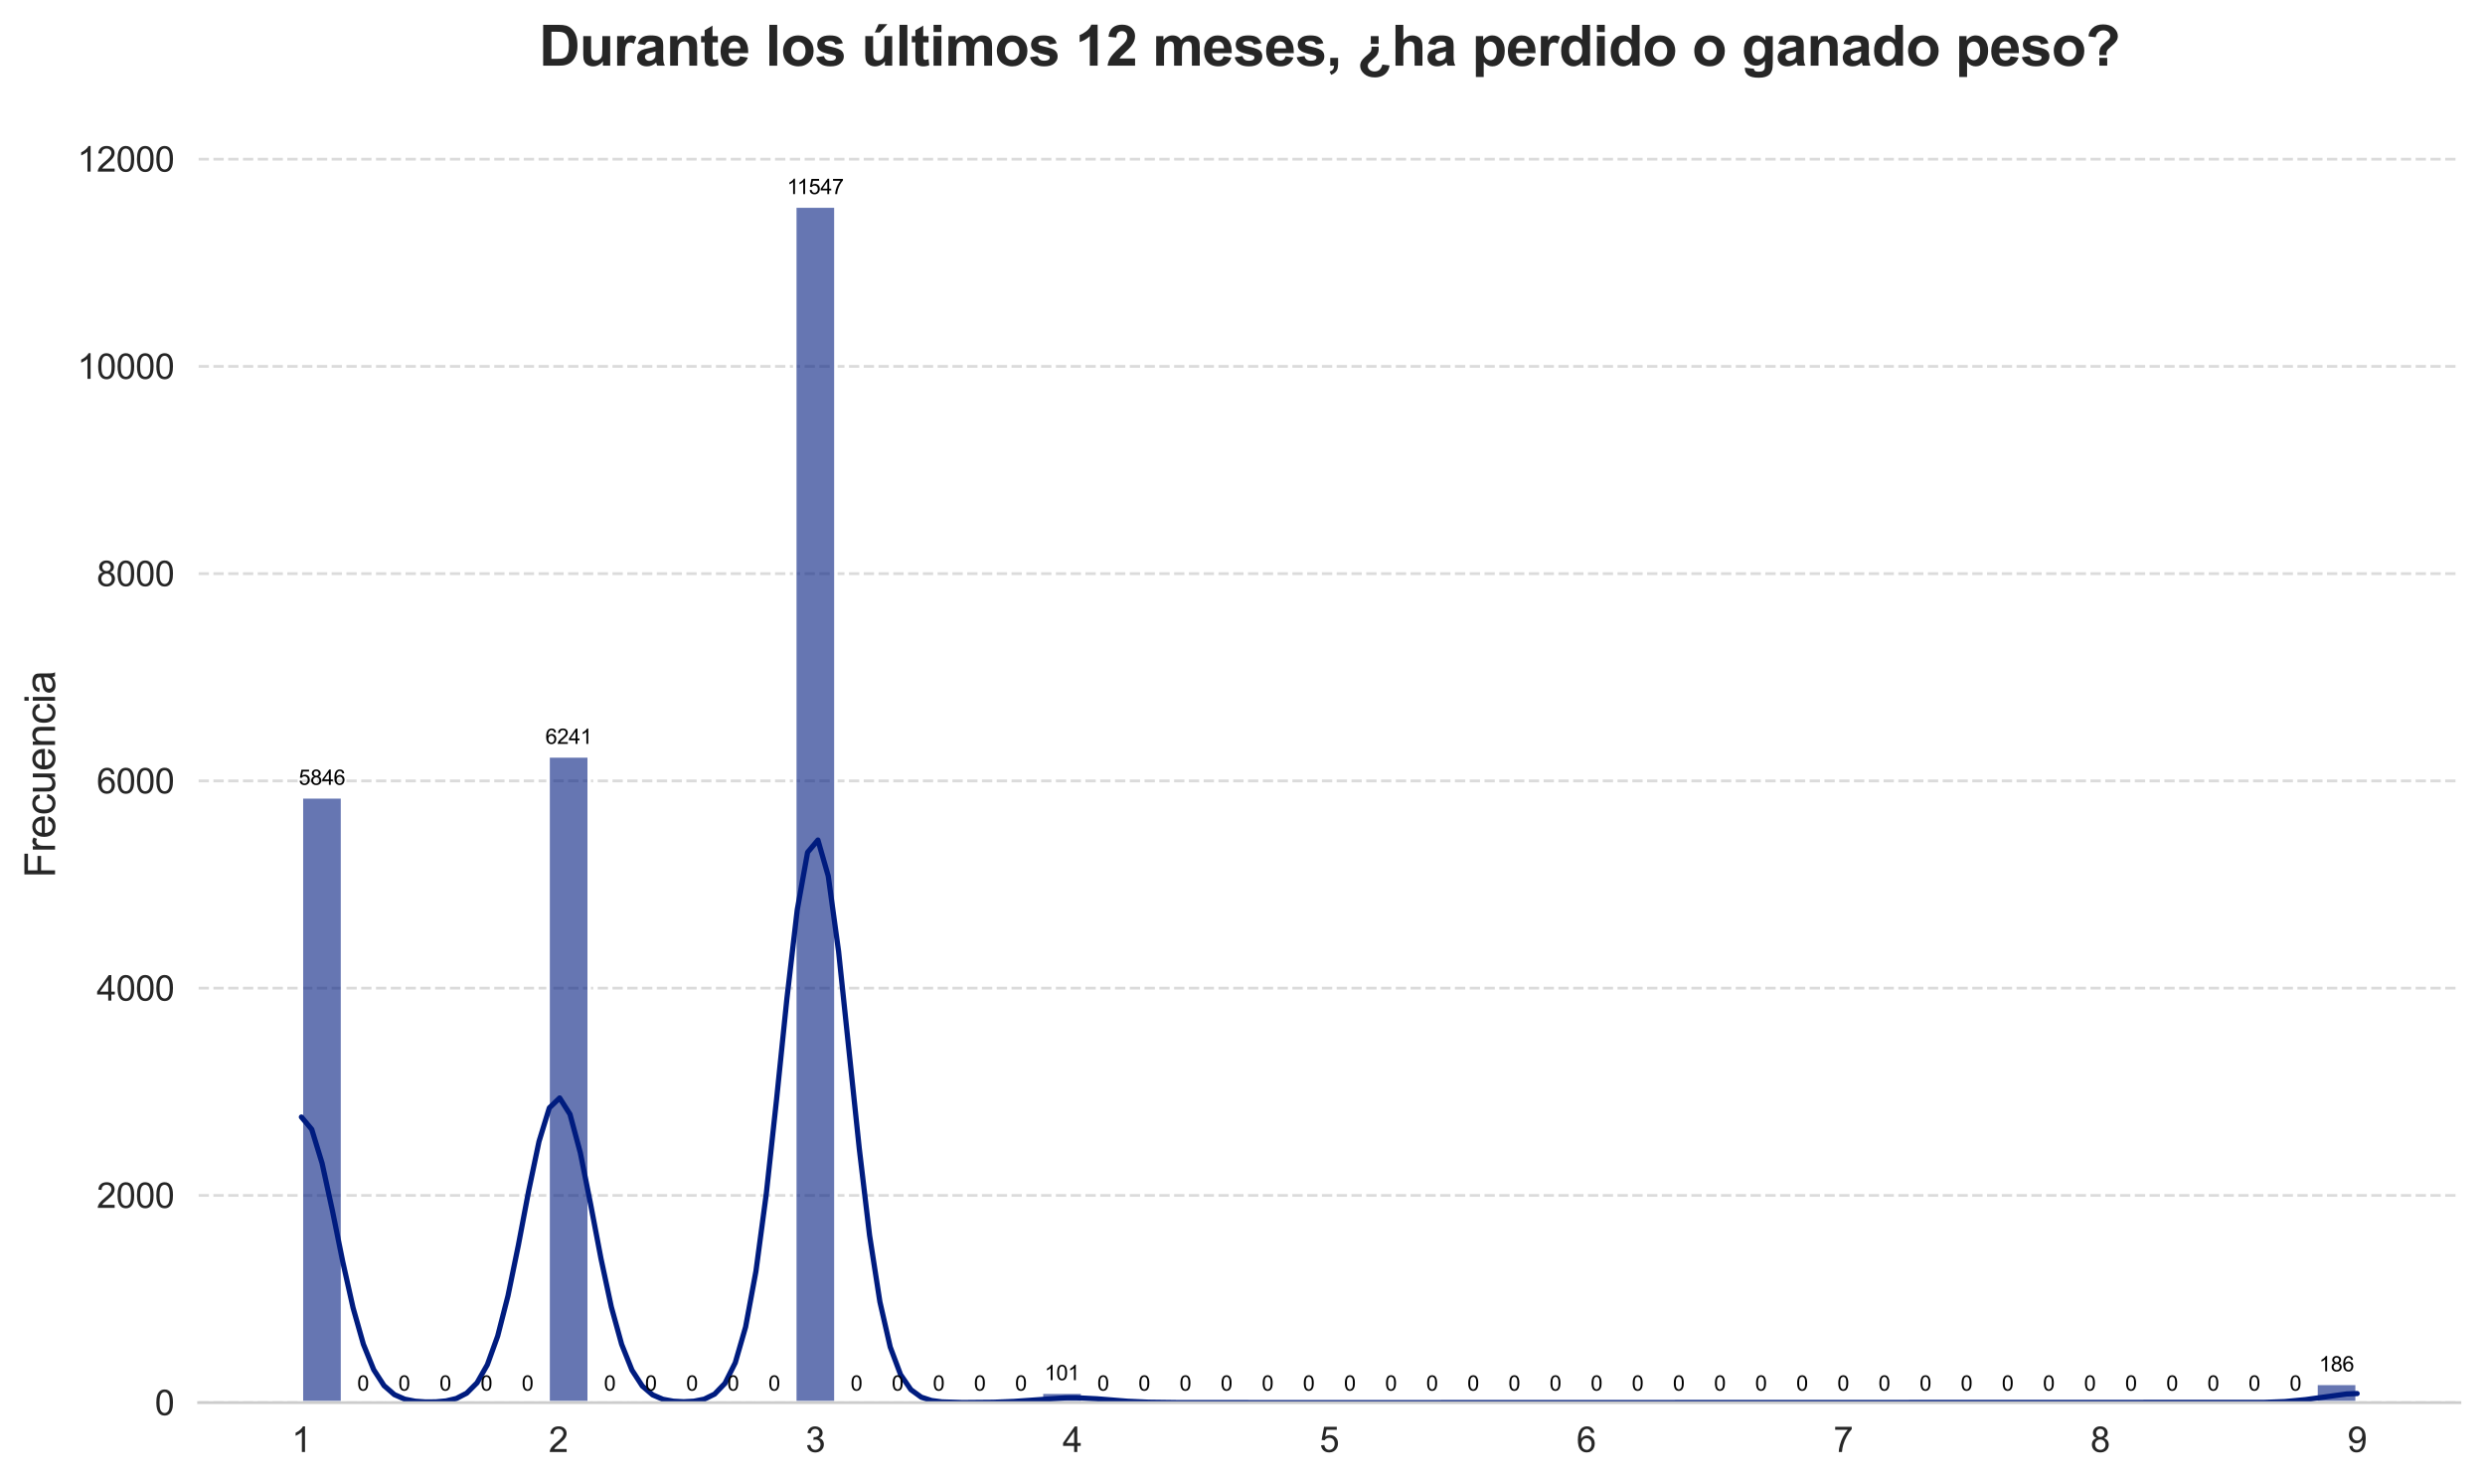 <?xml version="1.0" encoding="utf-8" standalone="no"?>
<!DOCTYPE svg PUBLIC "-//W3C//DTD SVG 1.1//EN"
  "http://www.w3.org/Graphics/SVG/1.1/DTD/svg11.dtd">
<svg xmlns:xlink="http://www.w3.org/1999/xlink" width="712.879pt" height="425.738pt" viewBox="0 0 712.879 425.738" xmlns="http://www.w3.org/2000/svg" version="1.1">
 <defs>
  <style type="text/css">*{stroke-linejoin: round; stroke-linecap: butt}</style>
 </defs>
 <g id="figure_1">
  <g id="patch_1">
   <path d="M 0 425.738 
L 712.879 425.738 
L 712.879 0 
L 0 0 
z
" style="fill: #ffffff"/>
  </g>
  <g id="axes_1">
   <g id="patch_2">
    <path d="M 56.979 402.393 
L 705.679 402.393 
L 705.679 41.958 
L 56.979 41.958 
z
" style="fill: #ffffff"/>
   </g>
   <g id="matplotlib.axis_1">
    <g id="xtick_1">
     <g id="line2d_1">
      <path d="M 86.465 402.393 
L 86.465 41.958 
" clip-path="url(#pf01709bbad)" style="fill: none; stroke-dasharray: 2.96,1.28; stroke-dashoffset: 0; stroke: #cccccc; stroke-opacity: 0; stroke-width: 0.8"/>
     </g>
     <g id="text_1">
      <!-- 1 -->
      <g style="fill: #262626" transform="translate(83.685 416.551) scale(0.1 -0.1)">
       <defs>
        <path id="ArialMT-31" d="M 2384 0 
L 1822 0 
L 1822 3584 
Q 1619 3391 1289 3197 
Q 959 3003 697 2906 
L 697 3450 
Q 1169 3672 1522 3987 
Q 1875 4303 2022 4600 
L 2384 4600 
L 2384 0 
z
" transform="scale(0.016)"/>
       </defs>
       <use xlink:href="#ArialMT-31"/>
      </g>
     </g>
    </g>
    <g id="xtick_2">
     <g id="line2d_2">
      <path d="M 160.181 402.393 
L 160.181 41.958 
" clip-path="url(#pf01709bbad)" style="fill: none; stroke-dasharray: 2.96,1.28; stroke-dashoffset: 0; stroke: #cccccc; stroke-opacity: 0; stroke-width: 0.8"/>
     </g>
     <g id="text_2">
      <!-- 2 -->
      <g style="fill: #262626" transform="translate(157.401 416.551) scale(0.1 -0.1)">
       <defs>
        <path id="ArialMT-32" d="M 3222 541 
L 3222 0 
L 194 0 
Q 188 203 259 391 
Q 375 700 629 1000 
Q 884 1300 1366 1694 
Q 2113 2306 2375 2664 
Q 2638 3022 2638 3341 
Q 2638 3675 2398 3904 
Q 2159 4134 1775 4134 
Q 1369 4134 1125 3890 
Q 881 3647 878 3216 
L 300 3275 
Q 359 3922 746 4261 
Q 1134 4600 1788 4600 
Q 2447 4600 2831 4234 
Q 3216 3869 3216 3328 
Q 3216 3053 3103 2787 
Q 2991 2522 2730 2228 
Q 2469 1934 1863 1422 
Q 1356 997 1212 845 
Q 1069 694 975 541 
L 3222 541 
z
" transform="scale(0.016)"/>
       </defs>
       <use xlink:href="#ArialMT-32"/>
      </g>
     </g>
    </g>
    <g id="xtick_3">
     <g id="line2d_3">
      <path d="M 233.897 402.393 
L 233.897 41.958 
" clip-path="url(#pf01709bbad)" style="fill: none; stroke-dasharray: 2.96,1.28; stroke-dashoffset: 0; stroke: #cccccc; stroke-opacity: 0; stroke-width: 0.8"/>
     </g>
     <g id="text_3">
      <!-- 3 -->
      <g style="fill: #262626" transform="translate(231.117 416.551) scale(0.1 -0.1)">
       <defs>
        <path id="ArialMT-33" d="M 269 1209 
L 831 1284 
Q 928 806 1161 595 
Q 1394 384 1728 384 
Q 2125 384 2398 659 
Q 2672 934 2672 1341 
Q 2672 1728 2419 1979 
Q 2166 2231 1775 2231 
Q 1616 2231 1378 2169 
L 1441 2663 
Q 1497 2656 1531 2656 
Q 1891 2656 2178 2843 
Q 2466 3031 2466 3422 
Q 2466 3731 2256 3934 
Q 2047 4138 1716 4138 
Q 1388 4138 1169 3931 
Q 950 3725 888 3313 
L 325 3413 
Q 428 3978 793 4289 
Q 1159 4600 1703 4600 
Q 2078 4600 2393 4439 
Q 2709 4278 2876 4000 
Q 3044 3722 3044 3409 
Q 3044 3113 2884 2869 
Q 2725 2625 2413 2481 
Q 2819 2388 3044 2092 
Q 3269 1797 3269 1353 
Q 3269 753 2831 336 
Q 2394 -81 1725 -81 
Q 1122 -81 723 278 
Q 325 638 269 1209 
z
" transform="scale(0.016)"/>
       </defs>
       <use xlink:href="#ArialMT-33"/>
      </g>
     </g>
    </g>
    <g id="xtick_4">
     <g id="line2d_4">
      <path d="M 307.613 402.393 
L 307.613 41.958 
" clip-path="url(#pf01709bbad)" style="fill: none; stroke-dasharray: 2.96,1.28; stroke-dashoffset: 0; stroke: #cccccc; stroke-opacity: 0; stroke-width: 0.8"/>
     </g>
     <g id="text_4">
      <!-- 4 -->
      <g style="fill: #262626" transform="translate(304.833 416.551) scale(0.1 -0.1)">
       <defs>
        <path id="ArialMT-34" d="M 2069 0 
L 2069 1097 
L 81 1097 
L 81 1613 
L 2172 4581 
L 2631 4581 
L 2631 1613 
L 3250 1613 
L 3250 1097 
L 2631 1097 
L 2631 0 
L 2069 0 
z
M 2069 1613 
L 2069 3678 
L 634 1613 
L 2069 1613 
z
" transform="scale(0.016)"/>
       </defs>
       <use xlink:href="#ArialMT-34"/>
      </g>
     </g>
    </g>
    <g id="xtick_5">
     <g id="line2d_5">
      <path d="M 381.329 402.393 
L 381.329 41.958 
" clip-path="url(#pf01709bbad)" style="fill: none; stroke-dasharray: 2.96,1.28; stroke-dashoffset: 0; stroke: #cccccc; stroke-opacity: 0; stroke-width: 0.8"/>
     </g>
     <g id="text_5">
      <!-- 5 -->
      <g style="fill: #262626" transform="translate(378.549 416.551) scale(0.1 -0.1)">
       <defs>
        <path id="ArialMT-35" d="M 266 1200 
L 856 1250 
Q 922 819 1161 601 
Q 1400 384 1738 384 
Q 2144 384 2425 690 
Q 2706 997 2706 1503 
Q 2706 1984 2436 2262 
Q 2166 2541 1728 2541 
Q 1456 2541 1237 2417 
Q 1019 2294 894 2097 
L 366 2166 
L 809 4519 
L 3088 4519 
L 3088 3981 
L 1259 3981 
L 1013 2750 
Q 1425 3038 1878 3038 
Q 2478 3038 2890 2622 
Q 3303 2206 3303 1553 
Q 3303 931 2941 478 
Q 2500 -78 1738 -78 
Q 1113 -78 717 272 
Q 322 622 266 1200 
z
" transform="scale(0.016)"/>
       </defs>
       <use xlink:href="#ArialMT-35"/>
      </g>
     </g>
    </g>
    <g id="xtick_6">
     <g id="line2d_6">
      <path d="M 455.045 402.393 
L 455.045 41.958 
" clip-path="url(#pf01709bbad)" style="fill: none; stroke-dasharray: 2.96,1.28; stroke-dashoffset: 0; stroke: #cccccc; stroke-opacity: 0; stroke-width: 0.8"/>
     </g>
     <g id="text_6">
      <!-- 6 -->
      <g style="fill: #262626" transform="translate(452.265 416.551) scale(0.1 -0.1)">
       <defs>
        <path id="ArialMT-36" d="M 3184 3459 
L 2625 3416 
Q 2550 3747 2413 3897 
Q 2184 4138 1850 4138 
Q 1581 4138 1378 3988 
Q 1113 3794 959 3422 
Q 806 3050 800 2363 
Q 1003 2672 1297 2822 
Q 1591 2972 1913 2972 
Q 2475 2972 2870 2558 
Q 3266 2144 3266 1488 
Q 3266 1056 3080 686 
Q 2894 316 2569 119 
Q 2244 -78 1831 -78 
Q 1128 -78 684 439 
Q 241 956 241 2144 
Q 241 3472 731 4075 
Q 1159 4600 1884 4600 
Q 2425 4600 2770 4297 
Q 3116 3994 3184 3459 
z
M 888 1484 
Q 888 1194 1011 928 
Q 1134 663 1356 523 
Q 1578 384 1822 384 
Q 2178 384 2434 671 
Q 2691 959 2691 1453 
Q 2691 1928 2437 2201 
Q 2184 2475 1800 2475 
Q 1419 2475 1153 2201 
Q 888 1928 888 1484 
z
" transform="scale(0.016)"/>
       </defs>
       <use xlink:href="#ArialMT-36"/>
      </g>
     </g>
    </g>
    <g id="xtick_7">
     <g id="line2d_7">
      <path d="M 528.761 402.393 
L 528.761 41.958 
" clip-path="url(#pf01709bbad)" style="fill: none; stroke-dasharray: 2.96,1.28; stroke-dashoffset: 0; stroke: #cccccc; stroke-opacity: 0; stroke-width: 0.8"/>
     </g>
     <g id="text_7">
      <!-- 7 -->
      <g style="fill: #262626" transform="translate(525.98 416.551) scale(0.1 -0.1)">
       <defs>
        <path id="ArialMT-37" d="M 303 3981 
L 303 4522 
L 3269 4522 
L 3269 4084 
Q 2831 3619 2401 2847 
Q 1972 2075 1738 1259 
Q 1569 684 1522 0 
L 944 0 
Q 953 541 1156 1306 
Q 1359 2072 1739 2783 
Q 2119 3494 2547 3981 
L 303 3981 
z
" transform="scale(0.016)"/>
       </defs>
       <use xlink:href="#ArialMT-37"/>
      </g>
     </g>
    </g>
    <g id="xtick_8">
     <g id="line2d_8">
      <path d="M 602.477 402.393 
L 602.477 41.958 
" clip-path="url(#pf01709bbad)" style="fill: none; stroke-dasharray: 2.96,1.28; stroke-dashoffset: 0; stroke: #cccccc; stroke-opacity: 0; stroke-width: 0.8"/>
     </g>
     <g id="text_8">
      <!-- 8 -->
      <g style="fill: #262626" transform="translate(599.696 416.551) scale(0.1 -0.1)">
       <defs>
        <path id="ArialMT-38" d="M 1131 2484 
Q 781 2613 612 2850 
Q 444 3088 444 3419 
Q 444 3919 803 4259 
Q 1163 4600 1759 4600 
Q 2359 4600 2725 4251 
Q 3091 3903 3091 3403 
Q 3091 3084 2923 2848 
Q 2756 2613 2416 2484 
Q 2838 2347 3058 2040 
Q 3278 1734 3278 1309 
Q 3278 722 2862 322 
Q 2447 -78 1769 -78 
Q 1091 -78 675 323 
Q 259 725 259 1325 
Q 259 1772 486 2073 
Q 713 2375 1131 2484 
z
M 1019 3438 
Q 1019 3113 1228 2906 
Q 1438 2700 1772 2700 
Q 2097 2700 2305 2904 
Q 2513 3109 2513 3406 
Q 2513 3716 2298 3927 
Q 2084 4138 1766 4138 
Q 1444 4138 1231 3931 
Q 1019 3725 1019 3438 
z
M 838 1322 
Q 838 1081 952 856 
Q 1066 631 1291 507 
Q 1516 384 1775 384 
Q 2178 384 2440 643 
Q 2703 903 2703 1303 
Q 2703 1709 2433 1975 
Q 2163 2241 1756 2241 
Q 1359 2241 1098 1978 
Q 838 1716 838 1322 
z
" transform="scale(0.016)"/>
       </defs>
       <use xlink:href="#ArialMT-38"/>
      </g>
     </g>
    </g>
    <g id="xtick_9">
     <g id="line2d_9">
      <path d="M 676.193 402.393 
L 676.193 41.958 
" clip-path="url(#pf01709bbad)" style="fill: none; stroke-dasharray: 2.96,1.28; stroke-dashoffset: 0; stroke: #cccccc; stroke-opacity: 0; stroke-width: 0.8"/>
     </g>
     <g id="text_9">
      <!-- 9 -->
      <g style="fill: #262626" transform="translate(673.412 416.551) scale(0.1 -0.1)">
       <defs>
        <path id="ArialMT-39" d="M 350 1059 
L 891 1109 
Q 959 728 1153 556 
Q 1347 384 1650 384 
Q 1909 384 2104 503 
Q 2300 622 2425 820 
Q 2550 1019 2634 1356 
Q 2719 1694 2719 2044 
Q 2719 2081 2716 2156 
Q 2547 1888 2255 1720 
Q 1963 1553 1622 1553 
Q 1053 1553 659 1965 
Q 266 2378 266 3053 
Q 266 3750 677 4175 
Q 1088 4600 1706 4600 
Q 2153 4600 2523 4359 
Q 2894 4119 3086 3673 
Q 3278 3228 3278 2384 
Q 3278 1506 3087 986 
Q 2897 466 2520 194 
Q 2144 -78 1638 -78 
Q 1100 -78 759 220 
Q 419 519 350 1059 
z
M 2653 3081 
Q 2653 3566 2395 3850 
Q 2138 4134 1775 4134 
Q 1400 4134 1122 3828 
Q 844 3522 844 3034 
Q 844 2597 1108 2323 
Q 1372 2050 1759 2050 
Q 2150 2050 2401 2323 
Q 2653 2597 2653 3081 
z
" transform="scale(0.016)"/>
       </defs>
       <use xlink:href="#ArialMT-39"/>
      </g>
     </g>
    </g>
   </g>
   <g id="matplotlib.axis_2">
    <g id="ytick_1">
     <g id="line2d_10">
      <path d="M 56.979 402.393 
L 705.679 402.393 
" clip-path="url(#pf01709bbad)" style="fill: none; stroke-dasharray: 2.96,1.28; stroke-dashoffset: 0; stroke: #cccccc; stroke-opacity: 0.7; stroke-width: 0.8"/>
     </g>
     <g id="text_10">
      <!-- 0 -->
      <g style="fill: #262626" transform="translate(44.418 405.972) scale(0.1 -0.1)">
       <defs>
        <path id="ArialMT-30" d="M 266 2259 
Q 266 3072 433 3567 
Q 600 4063 929 4331 
Q 1259 4600 1759 4600 
Q 2128 4600 2406 4451 
Q 2684 4303 2865 4023 
Q 3047 3744 3150 3342 
Q 3253 2941 3253 2259 
Q 3253 1453 3087 958 
Q 2922 463 2592 192 
Q 2263 -78 1759 -78 
Q 1097 -78 719 397 
Q 266 969 266 2259 
z
M 844 2259 
Q 844 1131 1108 757 
Q 1372 384 1759 384 
Q 2147 384 2411 759 
Q 2675 1134 2675 2259 
Q 2675 3391 2411 3762 
Q 2147 4134 1753 4134 
Q 1366 4134 1134 3806 
Q 844 3388 844 2259 
z
" transform="scale(0.016)"/>
       </defs>
       <use xlink:href="#ArialMT-30"/>
      </g>
     </g>
    </g>
    <g id="ytick_2">
     <g id="line2d_11">
      <path d="M 56.979 342.936 
L 705.679 342.936 
" clip-path="url(#pf01709bbad)" style="fill: none; stroke-dasharray: 2.96,1.28; stroke-dashoffset: 0; stroke: #cccccc; stroke-opacity: 0.7; stroke-width: 0.8"/>
     </g>
     <g id="text_11">
      <!-- 2000 -->
      <g style="fill: #262626" transform="translate(27.735 346.515) scale(0.1 -0.1)">
       <use xlink:href="#ArialMT-32"/>
       <use xlink:href="#ArialMT-30" transform="translate(55.615 0)"/>
       <use xlink:href="#ArialMT-30" transform="translate(111.23 0)"/>
       <use xlink:href="#ArialMT-30" transform="translate(166.846 0)"/>
      </g>
     </g>
    </g>
    <g id="ytick_3">
     <g id="line2d_12">
      <path d="M 56.979 283.48 
L 705.679 283.48 
" clip-path="url(#pf01709bbad)" style="fill: none; stroke-dasharray: 2.96,1.28; stroke-dashoffset: 0; stroke: #cccccc; stroke-opacity: 0.7; stroke-width: 0.8"/>
     </g>
     <g id="text_12">
      <!-- 4000 -->
      <g style="fill: #262626" transform="translate(27.735 287.059) scale(0.1 -0.1)">
       <use xlink:href="#ArialMT-34"/>
       <use xlink:href="#ArialMT-30" transform="translate(55.615 0)"/>
       <use xlink:href="#ArialMT-30" transform="translate(111.23 0)"/>
       <use xlink:href="#ArialMT-30" transform="translate(166.846 0)"/>
      </g>
     </g>
    </g>
    <g id="ytick_4">
     <g id="line2d_13">
      <path d="M 56.979 224.024 
L 705.679 224.024 
" clip-path="url(#pf01709bbad)" style="fill: none; stroke-dasharray: 2.96,1.28; stroke-dashoffset: 0; stroke: #cccccc; stroke-opacity: 0.7; stroke-width: 0.8"/>
     </g>
     <g id="text_13">
      <!-- 6000 -->
      <g style="fill: #262626" transform="translate(27.735 227.603) scale(0.1 -0.1)">
       <use xlink:href="#ArialMT-36"/>
       <use xlink:href="#ArialMT-30" transform="translate(55.615 0)"/>
       <use xlink:href="#ArialMT-30" transform="translate(111.23 0)"/>
       <use xlink:href="#ArialMT-30" transform="translate(166.846 0)"/>
      </g>
     </g>
    </g>
    <g id="ytick_5">
     <g id="line2d_14">
      <path d="M 56.979 164.567 
L 705.679 164.567 
" clip-path="url(#pf01709bbad)" style="fill: none; stroke-dasharray: 2.96,1.28; stroke-dashoffset: 0; stroke: #cccccc; stroke-opacity: 0.7; stroke-width: 0.8"/>
     </g>
     <g id="text_14">
      <!-- 8000 -->
      <g style="fill: #262626" transform="translate(27.735 168.146) scale(0.1 -0.1)">
       <use xlink:href="#ArialMT-38"/>
       <use xlink:href="#ArialMT-30" transform="translate(55.615 0)"/>
       <use xlink:href="#ArialMT-30" transform="translate(111.23 0)"/>
       <use xlink:href="#ArialMT-30" transform="translate(166.846 0)"/>
      </g>
     </g>
    </g>
    <g id="ytick_6">
     <g id="line2d_15">
      <path d="M 56.979 105.111 
L 705.679 105.111 
" clip-path="url(#pf01709bbad)" style="fill: none; stroke-dasharray: 2.96,1.28; stroke-dashoffset: 0; stroke: #cccccc; stroke-opacity: 0.7; stroke-width: 0.8"/>
     </g>
     <g id="text_15">
      <!-- 10000 -->
      <g style="fill: #262626" transform="translate(22.174 108.69) scale(0.1 -0.1)">
       <use xlink:href="#ArialMT-31"/>
       <use xlink:href="#ArialMT-30" transform="translate(55.615 0)"/>
       <use xlink:href="#ArialMT-30" transform="translate(111.23 0)"/>
       <use xlink:href="#ArialMT-30" transform="translate(166.846 0)"/>
       <use xlink:href="#ArialMT-30" transform="translate(222.461 0)"/>
      </g>
     </g>
    </g>
    <g id="ytick_7">
     <g id="line2d_16">
      <path d="M 56.979 45.655 
L 705.679 45.655 
" clip-path="url(#pf01709bbad)" style="fill: none; stroke-dasharray: 2.96,1.28; stroke-dashoffset: 0; stroke: #cccccc; stroke-opacity: 0.7; stroke-width: 0.8"/>
     </g>
     <g id="text_16">
      <!-- 12000 -->
      <g style="fill: #262626" transform="translate(22.174 49.234) scale(0.1 -0.1)">
       <use xlink:href="#ArialMT-31"/>
       <use xlink:href="#ArialMT-32" transform="translate(55.615 0)"/>
       <use xlink:href="#ArialMT-30" transform="translate(111.23 0)"/>
       <use xlink:href="#ArialMT-30" transform="translate(166.846 0)"/>
       <use xlink:href="#ArialMT-30" transform="translate(222.461 0)"/>
      </g>
     </g>
    </g>
    <g id="text_17">
     <!-- Frecuencia -->
     <g style="fill: #262626" transform="translate(15.789 251.854) rotate(-90) scale(0.12 -0.12)">
      <defs>
       <path id="ArialMT-46" d="M 525 0 
L 525 4581 
L 3616 4581 
L 3616 4041 
L 1131 4041 
L 1131 2622 
L 3281 2622 
L 3281 2081 
L 1131 2081 
L 1131 0 
L 525 0 
z
" transform="scale(0.016)"/>
       <path id="ArialMT-72" d="M 416 0 
L 416 3319 
L 922 3319 
L 922 2816 
Q 1116 3169 1280 3281 
Q 1444 3394 1641 3394 
Q 1925 3394 2219 3213 
L 2025 2691 
Q 1819 2813 1613 2813 
Q 1428 2813 1281 2702 
Q 1134 2591 1072 2394 
Q 978 2094 978 1738 
L 978 0 
L 416 0 
z
" transform="scale(0.016)"/>
       <path id="ArialMT-65" d="M 2694 1069 
L 3275 997 
Q 3138 488 2766 206 
Q 2394 -75 1816 -75 
Q 1088 -75 661 373 
Q 234 822 234 1631 
Q 234 2469 665 2931 
Q 1097 3394 1784 3394 
Q 2450 3394 2872 2941 
Q 3294 2488 3294 1666 
Q 3294 1616 3291 1516 
L 816 1516 
Q 847 969 1125 678 
Q 1403 388 1819 388 
Q 2128 388 2347 550 
Q 2566 713 2694 1069 
z
M 847 1978 
L 2700 1978 
Q 2663 2397 2488 2606 
Q 2219 2931 1791 2931 
Q 1403 2931 1139 2672 
Q 875 2413 847 1978 
z
" transform="scale(0.016)"/>
       <path id="ArialMT-63" d="M 2588 1216 
L 3141 1144 
Q 3050 572 2676 248 
Q 2303 -75 1759 -75 
Q 1078 -75 664 370 
Q 250 816 250 1647 
Q 250 2184 428 2587 
Q 606 2991 970 3192 
Q 1334 3394 1763 3394 
Q 2303 3394 2647 3120 
Q 2991 2847 3088 2344 
L 2541 2259 
Q 2463 2594 2264 2762 
Q 2066 2931 1784 2931 
Q 1359 2931 1093 2626 
Q 828 2322 828 1663 
Q 828 994 1084 691 
Q 1341 388 1753 388 
Q 2084 388 2306 591 
Q 2528 794 2588 1216 
z
" transform="scale(0.016)"/>
       <path id="ArialMT-75" d="M 2597 0 
L 2597 488 
Q 2209 -75 1544 -75 
Q 1250 -75 995 37 
Q 741 150 617 320 
Q 494 491 444 738 
Q 409 903 409 1263 
L 409 3319 
L 972 3319 
L 972 1478 
Q 972 1038 1006 884 
Q 1059 663 1231 536 
Q 1403 409 1656 409 
Q 1909 409 2131 539 
Q 2353 669 2445 892 
Q 2538 1116 2538 1541 
L 2538 3319 
L 3100 3319 
L 3100 0 
L 2597 0 
z
" transform="scale(0.016)"/>
       <path id="ArialMT-6e" d="M 422 0 
L 422 3319 
L 928 3319 
L 928 2847 
Q 1294 3394 1984 3394 
Q 2284 3394 2536 3286 
Q 2788 3178 2913 3003 
Q 3038 2828 3088 2588 
Q 3119 2431 3119 2041 
L 3119 0 
L 2556 0 
L 2556 2019 
Q 2556 2363 2490 2533 
Q 2425 2703 2258 2804 
Q 2091 2906 1866 2906 
Q 1506 2906 1245 2678 
Q 984 2450 984 1813 
L 984 0 
L 422 0 
z
" transform="scale(0.016)"/>
       <path id="ArialMT-69" d="M 425 3934 
L 425 4581 
L 988 4581 
L 988 3934 
L 425 3934 
z
M 425 0 
L 425 3319 
L 988 3319 
L 988 0 
L 425 0 
z
" transform="scale(0.016)"/>
       <path id="ArialMT-61" d="M 2588 409 
Q 2275 144 1986 34 
Q 1697 -75 1366 -75 
Q 819 -75 525 192 
Q 231 459 231 875 
Q 231 1119 342 1320 
Q 453 1522 633 1644 
Q 813 1766 1038 1828 
Q 1203 1872 1538 1913 
Q 2219 1994 2541 2106 
Q 2544 2222 2544 2253 
Q 2544 2597 2384 2738 
Q 2169 2928 1744 2928 
Q 1347 2928 1158 2789 
Q 969 2650 878 2297 
L 328 2372 
Q 403 2725 575 2942 
Q 747 3159 1072 3276 
Q 1397 3394 1825 3394 
Q 2250 3394 2515 3294 
Q 2781 3194 2906 3042 
Q 3031 2891 3081 2659 
Q 3109 2516 3109 2141 
L 3109 1391 
Q 3109 606 3145 398 
Q 3181 191 3288 0 
L 2700 0 
Q 2613 175 2588 409 
z
M 2541 1666 
Q 2234 1541 1622 1453 
Q 1275 1403 1131 1340 
Q 988 1278 909 1158 
Q 831 1038 831 891 
Q 831 666 1001 516 
Q 1172 366 1500 366 
Q 1825 366 2078 508 
Q 2331 650 2450 897 
Q 2541 1088 2541 1459 
L 2541 1666 
z
" transform="scale(0.016)"/>
      </defs>
      <use xlink:href="#ArialMT-46"/>
      <use xlink:href="#ArialMT-72" transform="translate(61.084 0)"/>
      <use xlink:href="#ArialMT-65" transform="translate(94.385 0)"/>
      <use xlink:href="#ArialMT-63" transform="translate(150 0)"/>
      <use xlink:href="#ArialMT-75" transform="translate(200 0)"/>
      <use xlink:href="#ArialMT-65" transform="translate(255.615 0)"/>
      <use xlink:href="#ArialMT-6e" transform="translate(311.23 0)"/>
      <use xlink:href="#ArialMT-63" transform="translate(366.846 0)"/>
      <use xlink:href="#ArialMT-69" transform="translate(416.846 0)"/>
      <use xlink:href="#ArialMT-61" transform="translate(439.062 0)"/>
     </g>
    </g>
   </g>
   <g id="patch_3">
    <path d="M 86.465 402.393 
L 98.26 402.393 
L 98.26 228.602 
L 86.465 228.602 
z
" clip-path="url(#pf01709bbad)" style="fill: #001c7f; fill-opacity: 0.6; stroke: #ffffff; stroke-linejoin: miter"/>
   </g>
   <g id="patch_4">
    <path d="M 98.26 402.393 
L 110.055 402.393 
L 110.055 402.393 
L 98.26 402.393 
z
" clip-path="url(#pf01709bbad)" style="fill: #001c7f; fill-opacity: 0.6; stroke: #ffffff; stroke-linejoin: miter"/>
   </g>
   <g id="patch_5">
    <path d="M 110.055 402.393 
L 121.849 402.393 
L 121.849 402.393 
L 110.055 402.393 
z
" clip-path="url(#pf01709bbad)" style="fill: #001c7f; fill-opacity: 0.6; stroke: #ffffff; stroke-linejoin: miter"/>
   </g>
   <g id="patch_6">
    <path d="M 121.849 402.393 
L 133.644 402.393 
L 133.644 402.393 
L 121.849 402.393 
z
" clip-path="url(#pf01709bbad)" style="fill: #001c7f; fill-opacity: 0.6; stroke: #ffffff; stroke-linejoin: miter"/>
   </g>
   <g id="patch_7">
    <path d="M 133.644 402.393 
L 145.438 402.393 
L 145.438 402.393 
L 133.644 402.393 
z
" clip-path="url(#pf01709bbad)" style="fill: #001c7f; fill-opacity: 0.6; stroke: #ffffff; stroke-linejoin: miter"/>
   </g>
   <g id="patch_8">
    <path d="M 145.438 402.393 
L 157.233 402.393 
L 157.233 402.393 
L 145.438 402.393 
z
" clip-path="url(#pf01709bbad)" style="fill: #001c7f; fill-opacity: 0.6; stroke: #ffffff; stroke-linejoin: miter"/>
   </g>
   <g id="patch_9">
    <path d="M 157.233 402.393 
L 169.027 402.393 
L 169.027 216.859 
L 157.233 216.859 
z
" clip-path="url(#pf01709bbad)" style="fill: #001c7f; fill-opacity: 0.6; stroke: #ffffff; stroke-linejoin: miter"/>
   </g>
   <g id="patch_10">
    <path d="M 169.027 402.393 
L 180.822 402.393 
L 180.822 402.393 
L 169.027 402.393 
z
" clip-path="url(#pf01709bbad)" style="fill: #001c7f; fill-opacity: 0.6; stroke: #ffffff; stroke-linejoin: miter"/>
   </g>
   <g id="patch_11">
    <path d="M 180.822 402.393 
L 192.616 402.393 
L 192.616 402.393 
L 180.822 402.393 
z
" clip-path="url(#pf01709bbad)" style="fill: #001c7f; fill-opacity: 0.6; stroke: #ffffff; stroke-linejoin: miter"/>
   </g>
   <g id="patch_12">
    <path d="M 192.616 402.393 
L 204.411 402.393 
L 204.411 402.393 
L 192.616 402.393 
z
" clip-path="url(#pf01709bbad)" style="fill: #001c7f; fill-opacity: 0.6; stroke: #ffffff; stroke-linejoin: miter"/>
   </g>
   <g id="patch_13">
    <path d="M 204.411 402.393 
L 216.205 402.393 
L 216.205 402.393 
L 204.411 402.393 
z
" clip-path="url(#pf01709bbad)" style="fill: #001c7f; fill-opacity: 0.6; stroke: #ffffff; stroke-linejoin: miter"/>
   </g>
   <g id="patch_14">
    <path d="M 216.205 402.393 
L 228 402.393 
L 228 402.393 
L 216.205 402.393 
z
" clip-path="url(#pf01709bbad)" style="fill: #001c7f; fill-opacity: 0.6; stroke: #ffffff; stroke-linejoin: miter"/>
   </g>
   <g id="patch_15">
    <path d="M 228 402.393 
L 239.795 402.393 
L 239.795 59.122 
L 228 59.122 
z
" clip-path="url(#pf01709bbad)" style="fill: #001c7f; fill-opacity: 0.6; stroke: #ffffff; stroke-linejoin: miter"/>
   </g>
   <g id="patch_16">
    <path d="M 239.795 402.393 
L 251.589 402.393 
L 251.589 402.393 
L 239.795 402.393 
z
" clip-path="url(#pf01709bbad)" style="fill: #001c7f; fill-opacity: 0.6; stroke: #ffffff; stroke-linejoin: miter"/>
   </g>
   <g id="patch_17">
    <path d="M 251.589 402.393 
L 263.384 402.393 
L 263.384 402.393 
L 251.589 402.393 
z
" clip-path="url(#pf01709bbad)" style="fill: #001c7f; fill-opacity: 0.6; stroke: #ffffff; stroke-linejoin: miter"/>
   </g>
   <g id="patch_18">
    <path d="M 263.384 402.393 
L 275.178 402.393 
L 275.178 402.393 
L 263.384 402.393 
z
" clip-path="url(#pf01709bbad)" style="fill: #001c7f; fill-opacity: 0.6; stroke: #ffffff; stroke-linejoin: miter"/>
   </g>
   <g id="patch_19">
    <path d="M 275.178 402.393 
L 286.973 402.393 
L 286.973 402.393 
L 275.178 402.393 
z
" clip-path="url(#pf01709bbad)" style="fill: #001c7f; fill-opacity: 0.6; stroke: #ffffff; stroke-linejoin: miter"/>
   </g>
   <g id="patch_20">
    <path d="M 286.973 402.393 
L 298.767 402.393 
L 298.767 402.393 
L 286.973 402.393 
z
" clip-path="url(#pf01709bbad)" style="fill: #001c7f; fill-opacity: 0.6; stroke: #ffffff; stroke-linejoin: miter"/>
   </g>
   <g id="patch_21">
    <path d="M 298.767 402.393 
L 310.562 402.393 
L 310.562 399.39 
L 298.767 399.39 
z
" clip-path="url(#pf01709bbad)" style="fill: #001c7f; fill-opacity: 0.6; stroke: #ffffff; stroke-linejoin: miter"/>
   </g>
   <g id="patch_22">
    <path d="M 310.562 402.393 
L 322.356 402.393 
L 322.356 402.393 
L 310.562 402.393 
z
" clip-path="url(#pf01709bbad)" style="fill: #001c7f; fill-opacity: 0.6; stroke: #ffffff; stroke-linejoin: miter"/>
   </g>
   <g id="patch_23">
    <path d="M 322.356 402.393 
L 334.151 402.393 
L 334.151 402.393 
L 322.356 402.393 
z
" clip-path="url(#pf01709bbad)" style="fill: #001c7f; fill-opacity: 0.6; stroke: #ffffff; stroke-linejoin: miter"/>
   </g>
   <g id="patch_24">
    <path d="M 334.151 402.393 
L 345.945 402.393 
L 345.945 402.393 
L 334.151 402.393 
z
" clip-path="url(#pf01709bbad)" style="fill: #001c7f; fill-opacity: 0.6; stroke: #ffffff; stroke-linejoin: miter"/>
   </g>
   <g id="patch_25">
    <path d="M 345.945 402.393 
L 357.74 402.393 
L 357.74 402.393 
L 345.945 402.393 
z
" clip-path="url(#pf01709bbad)" style="fill: #001c7f; fill-opacity: 0.6; stroke: #ffffff; stroke-linejoin: miter"/>
   </g>
   <g id="patch_26">
    <path d="M 357.74 402.393 
L 369.535 402.393 
L 369.535 402.393 
L 357.74 402.393 
z
" clip-path="url(#pf01709bbad)" style="fill: #001c7f; fill-opacity: 0.6; stroke: #ffffff; stroke-linejoin: miter"/>
   </g>
   <g id="patch_27">
    <path d="M 369.535 402.393 
L 381.329 402.393 
L 381.329 402.393 
L 369.535 402.393 
z
" clip-path="url(#pf01709bbad)" style="fill: #001c7f; fill-opacity: 0.6; stroke: #ffffff; stroke-linejoin: miter"/>
   </g>
   <g id="patch_28">
    <path d="M 381.329 402.393 
L 393.124 402.393 
L 393.124 402.393 
L 381.329 402.393 
z
" clip-path="url(#pf01709bbad)" style="fill: #001c7f; fill-opacity: 0.6; stroke: #ffffff; stroke-linejoin: miter"/>
   </g>
   <g id="patch_29">
    <path d="M 393.124 402.393 
L 404.918 402.393 
L 404.918 402.393 
L 393.124 402.393 
z
" clip-path="url(#pf01709bbad)" style="fill: #001c7f; fill-opacity: 0.6; stroke: #ffffff; stroke-linejoin: miter"/>
   </g>
   <g id="patch_30">
    <path d="M 404.918 402.393 
L 416.713 402.393 
L 416.713 402.393 
L 404.918 402.393 
z
" clip-path="url(#pf01709bbad)" style="fill: #001c7f; fill-opacity: 0.6; stroke: #ffffff; stroke-linejoin: miter"/>
   </g>
   <g id="patch_31">
    <path d="M 416.713 402.393 
L 428.507 402.393 
L 428.507 402.393 
L 416.713 402.393 
z
" clip-path="url(#pf01709bbad)" style="fill: #001c7f; fill-opacity: 0.6; stroke: #ffffff; stroke-linejoin: miter"/>
   </g>
   <g id="patch_32">
    <path d="M 428.507 402.393 
L 440.302 402.393 
L 440.302 402.393 
L 428.507 402.393 
z
" clip-path="url(#pf01709bbad)" style="fill: #001c7f; fill-opacity: 0.6; stroke: #ffffff; stroke-linejoin: miter"/>
   </g>
   <g id="patch_33">
    <path d="M 440.302 402.393 
L 452.096 402.393 
L 452.096 402.393 
L 440.302 402.393 
z
" clip-path="url(#pf01709bbad)" style="fill: #001c7f; fill-opacity: 0.6; stroke: #ffffff; stroke-linejoin: miter"/>
   </g>
   <g id="patch_34">
    <path d="M 452.096 402.393 
L 463.891 402.393 
L 463.891 402.393 
L 452.096 402.393 
z
" clip-path="url(#pf01709bbad)" style="fill: #001c7f; fill-opacity: 0.6; stroke: #ffffff; stroke-linejoin: miter"/>
   </g>
   <g id="patch_35">
    <path d="M 463.891 402.393 
L 475.685 402.393 
L 475.685 402.393 
L 463.891 402.393 
z
" clip-path="url(#pf01709bbad)" style="fill: #001c7f; fill-opacity: 0.6; stroke: #ffffff; stroke-linejoin: miter"/>
   </g>
   <g id="patch_36">
    <path d="M 475.685 402.393 
L 487.48 402.393 
L 487.48 402.393 
L 475.685 402.393 
z
" clip-path="url(#pf01709bbad)" style="fill: #001c7f; fill-opacity: 0.6; stroke: #ffffff; stroke-linejoin: miter"/>
   </g>
   <g id="patch_37">
    <path d="M 487.48 402.393 
L 499.275 402.393 
L 499.275 402.393 
L 487.48 402.393 
z
" clip-path="url(#pf01709bbad)" style="fill: #001c7f; fill-opacity: 0.6; stroke: #ffffff; stroke-linejoin: miter"/>
   </g>
   <g id="patch_38">
    <path d="M 499.275 402.393 
L 511.069 402.393 
L 511.069 402.393 
L 499.275 402.393 
z
" clip-path="url(#pf01709bbad)" style="fill: #001c7f; fill-opacity: 0.6; stroke: #ffffff; stroke-linejoin: miter"/>
   </g>
   <g id="patch_39">
    <path d="M 511.069 402.393 
L 522.864 402.393 
L 522.864 402.393 
L 511.069 402.393 
z
" clip-path="url(#pf01709bbad)" style="fill: #001c7f; fill-opacity: 0.6; stroke: #ffffff; stroke-linejoin: miter"/>
   </g>
   <g id="patch_40">
    <path d="M 522.864 402.393 
L 534.658 402.393 
L 534.658 402.393 
L 522.864 402.393 
z
" clip-path="url(#pf01709bbad)" style="fill: #001c7f; fill-opacity: 0.6; stroke: #ffffff; stroke-linejoin: miter"/>
   </g>
   <g id="patch_41">
    <path d="M 534.658 402.393 
L 546.453 402.393 
L 546.453 402.393 
L 534.658 402.393 
z
" clip-path="url(#pf01709bbad)" style="fill: #001c7f; fill-opacity: 0.6; stroke: #ffffff; stroke-linejoin: miter"/>
   </g>
   <g id="patch_42">
    <path d="M 546.453 402.393 
L 558.247 402.393 
L 558.247 402.393 
L 546.453 402.393 
z
" clip-path="url(#pf01709bbad)" style="fill: #001c7f; fill-opacity: 0.6; stroke: #ffffff; stroke-linejoin: miter"/>
   </g>
   <g id="patch_43">
    <path d="M 558.247 402.393 
L 570.042 402.393 
L 570.042 402.393 
L 558.247 402.393 
z
" clip-path="url(#pf01709bbad)" style="fill: #001c7f; fill-opacity: 0.6; stroke: #ffffff; stroke-linejoin: miter"/>
   </g>
   <g id="patch_44">
    <path d="M 570.042 402.393 
L 581.836 402.393 
L 581.836 402.393 
L 570.042 402.393 
z
" clip-path="url(#pf01709bbad)" style="fill: #001c7f; fill-opacity: 0.6; stroke: #ffffff; stroke-linejoin: miter"/>
   </g>
   <g id="patch_45">
    <path d="M 581.836 402.393 
L 593.631 402.393 
L 593.631 402.393 
L 581.836 402.393 
z
" clip-path="url(#pf01709bbad)" style="fill: #001c7f; fill-opacity: 0.6; stroke: #ffffff; stroke-linejoin: miter"/>
   </g>
   <g id="patch_46">
    <path d="M 593.631 402.393 
L 605.425 402.393 
L 605.425 402.393 
L 593.631 402.393 
z
" clip-path="url(#pf01709bbad)" style="fill: #001c7f; fill-opacity: 0.6; stroke: #ffffff; stroke-linejoin: miter"/>
   </g>
   <g id="patch_47">
    <path d="M 605.425 402.393 
L 617.22 402.393 
L 617.22 402.393 
L 605.425 402.393 
z
" clip-path="url(#pf01709bbad)" style="fill: #001c7f; fill-opacity: 0.6; stroke: #ffffff; stroke-linejoin: miter"/>
   </g>
   <g id="patch_48">
    <path d="M 617.22 402.393 
L 629.015 402.393 
L 629.015 402.393 
L 617.22 402.393 
z
" clip-path="url(#pf01709bbad)" style="fill: #001c7f; fill-opacity: 0.6; stroke: #ffffff; stroke-linejoin: miter"/>
   </g>
   <g id="patch_49">
    <path d="M 629.015 402.393 
L 640.809 402.393 
L 640.809 402.393 
L 629.015 402.393 
z
" clip-path="url(#pf01709bbad)" style="fill: #001c7f; fill-opacity: 0.6; stroke: #ffffff; stroke-linejoin: miter"/>
   </g>
   <g id="patch_50">
    <path d="M 640.809 402.393 
L 652.604 402.393 
L 652.604 402.393 
L 640.809 402.393 
z
" clip-path="url(#pf01709bbad)" style="fill: #001c7f; fill-opacity: 0.6; stroke: #ffffff; stroke-linejoin: miter"/>
   </g>
   <g id="patch_51">
    <path d="M 652.604 402.393 
L 664.398 402.393 
L 664.398 402.393 
L 652.604 402.393 
z
" clip-path="url(#pf01709bbad)" style="fill: #001c7f; fill-opacity: 0.6; stroke: #ffffff; stroke-linejoin: miter"/>
   </g>
   <g id="patch_52">
    <path d="M 664.398 402.393 
L 676.193 402.393 
L 676.193 396.863 
L 664.398 396.863 
z
" clip-path="url(#pf01709bbad)" style="fill: #001c7f; fill-opacity: 0.6; stroke: #ffffff; stroke-linejoin: miter"/>
   </g>
   <g id="line2d_17">
    <path d="M 86.465 320.455 
L 89.429 323.988 
L 92.392 333.702 
L 95.356 347.291 
L 98.319 361.922 
L 101.283 375.177 
L 104.246 385.635 
L 107.21 392.945 
L 110.173 397.516 
L 113.137 400.087 
L 116.1 401.39 
L 119.063 401.98 
L 122.027 402.191 
L 124.99 402.171 
L 127.954 401.902 
L 130.917 401.201 
L 133.881 399.676 
L 136.844 396.71 
L 139.808 391.505 
L 142.771 383.293 
L 145.734 371.713 
L 148.698 357.271 
L 151.661 341.632 
L 154.625 327.478 
L 157.588 317.822 
L 160.552 314.978 
L 163.515 319.665 
L 166.479 330.709 
L 169.442 345.52 
L 172.406 361.079 
L 175.369 374.914 
L 178.332 385.659 
L 181.296 393.062 
L 184.259 397.629 
L 187.223 400.163 
L 190.186 401.429 
L 193.15 401.98 
L 196.113 402.134 
L 199.077 401.981 
L 202.04 401.388 
L 205.004 399.94 
L 207.967 396.856 
L 210.93 390.934 
L 213.894 380.679 
L 216.857 364.716 
L 219.821 342.537 
L 222.784 315.326 
L 225.748 286.434 
L 228.711 260.989 
L 231.675 244.513 
L 234.638 240.994 
L 237.602 251.322 
L 240.565 272.923 
L 246.492 329.402 
L 249.455 354.378 
L 252.419 373.473 
L 255.382 386.444 
L 258.346 394.34 
L 261.309 398.67 
L 264.273 400.817 
L 267.236 401.782 
L 270.2 402.175 
L 276.126 402.362 
L 285.017 402.283 
L 290.944 402.042 
L 305.761 401.001 
L 308.724 400.986 
L 314.651 401.289 
L 323.542 401.997 
L 329.469 402.264 
L 338.359 402.38 
L 385.774 402.393 
L 649.522 402.319 
L 655.449 402.092 
L 661.375 401.527 
L 673.229 399.898 
L 676.193 399.786 
L 676.193 399.786 
" clip-path="url(#pf01709bbad)" style="fill: none; stroke: #001c7f; stroke-width: 1.5; stroke-linecap: round"/>
   </g>
   <g id="patch_53">
    <path d="M 56.979 402.393 
L 705.679 402.393 
" style="fill: none; stroke: #cccccc; stroke-width: 0.8; stroke-linejoin: miter; stroke-linecap: square"/>
   </g>
   <g id="text_18">
    <!-- 5846 -->
    <g transform="translate(85.69 225.153) scale(0.06 -0.06)">
     <use xlink:href="#ArialMT-35"/>
     <use xlink:href="#ArialMT-38" transform="translate(55.615 0)"/>
     <use xlink:href="#ArialMT-34" transform="translate(111.23 0)"/>
     <use xlink:href="#ArialMT-36" transform="translate(166.846 0)"/>
    </g>
   </g>
   <g id="text_19">
    <!-- 0 -->
    <g transform="translate(102.489 398.944) scale(0.06 -0.06)">
     <use xlink:href="#ArialMT-30"/>
    </g>
   </g>
   <g id="text_20">
    <!-- 0 -->
    <g transform="translate(114.284 398.944) scale(0.06 -0.06)">
     <use xlink:href="#ArialMT-30"/>
    </g>
   </g>
   <g id="text_21">
    <!-- 0 -->
    <g transform="translate(126.078 398.944) scale(0.06 -0.06)">
     <use xlink:href="#ArialMT-30"/>
    </g>
   </g>
   <g id="text_22">
    <!-- 0 -->
    <g transform="translate(137.873 398.944) scale(0.06 -0.06)">
     <use xlink:href="#ArialMT-30"/>
    </g>
   </g>
   <g id="text_23">
    <!-- 0 -->
    <g transform="translate(149.667 398.944) scale(0.06 -0.06)">
     <use xlink:href="#ArialMT-30"/>
    </g>
   </g>
   <g id="text_24">
    <!-- 6241 -->
    <g transform="translate(156.457 213.41) scale(0.06 -0.06)">
     <use xlink:href="#ArialMT-36"/>
     <use xlink:href="#ArialMT-32" transform="translate(55.615 0)"/>
     <use xlink:href="#ArialMT-34" transform="translate(111.23 0)"/>
     <use xlink:href="#ArialMT-31" transform="translate(166.846 0)"/>
    </g>
   </g>
   <g id="text_25">
    <!-- 0 -->
    <g transform="translate(173.256 398.944) scale(0.06 -0.06)">
     <use xlink:href="#ArialMT-30"/>
    </g>
   </g>
   <g id="text_26">
    <!-- 0 -->
    <g transform="translate(185.051 398.944) scale(0.06 -0.06)">
     <use xlink:href="#ArialMT-30"/>
    </g>
   </g>
   <g id="text_27">
    <!-- 0 -->
    <g transform="translate(196.845 398.944) scale(0.06 -0.06)">
     <use xlink:href="#ArialMT-30"/>
    </g>
   </g>
   <g id="text_28">
    <!-- 0 -->
    <g transform="translate(208.64 398.944) scale(0.06 -0.06)">
     <use xlink:href="#ArialMT-30"/>
    </g>
   </g>
   <g id="text_29">
    <!-- 0 -->
    <g transform="translate(220.434 398.944) scale(0.06 -0.06)">
     <use xlink:href="#ArialMT-30"/>
    </g>
   </g>
   <g id="text_30">
    <!-- 11547 -->
    <g transform="translate(225.777 55.673) scale(0.06 -0.06)">
     <use xlink:href="#ArialMT-31"/>
     <use xlink:href="#ArialMT-31" transform="translate(48.24 0)"/>
     <use xlink:href="#ArialMT-35" transform="translate(103.855 0)"/>
     <use xlink:href="#ArialMT-34" transform="translate(159.471 0)"/>
     <use xlink:href="#ArialMT-37" transform="translate(215.086 0)"/>
    </g>
   </g>
   <g id="text_31">
    <!-- 0 -->
    <g transform="translate(244.024 398.944) scale(0.06 -0.06)">
     <use xlink:href="#ArialMT-30"/>
    </g>
   </g>
   <g id="text_32">
    <!-- 0 -->
    <g transform="translate(255.818 398.944) scale(0.06 -0.06)">
     <use xlink:href="#ArialMT-30"/>
    </g>
   </g>
   <g id="text_33">
    <!-- 0 -->
    <g transform="translate(267.613 398.944) scale(0.06 -0.06)">
     <use xlink:href="#ArialMT-30"/>
    </g>
   </g>
   <g id="text_34">
    <!-- 0 -->
    <g transform="translate(279.407 398.944) scale(0.06 -0.06)">
     <use xlink:href="#ArialMT-30"/>
    </g>
   </g>
   <g id="text_35">
    <!-- 0 -->
    <g transform="translate(291.202 398.944) scale(0.06 -0.06)">
     <use xlink:href="#ArialMT-30"/>
    </g>
   </g>
   <g id="text_36">
    <!-- 101 -->
    <g transform="translate(299.66 395.941) scale(0.06 -0.06)">
     <use xlink:href="#ArialMT-31"/>
     <use xlink:href="#ArialMT-30" transform="translate(55.615 0)"/>
     <use xlink:href="#ArialMT-31" transform="translate(111.23 0)"/>
    </g>
   </g>
   <g id="text_37">
    <!-- 0 -->
    <g transform="translate(314.791 398.944) scale(0.06 -0.06)">
     <use xlink:href="#ArialMT-30"/>
    </g>
   </g>
   <g id="text_38">
    <!-- 0 -->
    <g transform="translate(326.585 398.944) scale(0.06 -0.06)">
     <use xlink:href="#ArialMT-30"/>
    </g>
   </g>
   <g id="text_39">
    <!-- 0 -->
    <g transform="translate(338.38 398.944) scale(0.06 -0.06)">
     <use xlink:href="#ArialMT-30"/>
    </g>
   </g>
   <g id="text_40">
    <!-- 0 -->
    <g transform="translate(350.174 398.944) scale(0.06 -0.06)">
     <use xlink:href="#ArialMT-30"/>
    </g>
   </g>
   <g id="text_41">
    <!-- 0 -->
    <g transform="translate(361.969 398.944) scale(0.06 -0.06)">
     <use xlink:href="#ArialMT-30"/>
    </g>
   </g>
   <g id="text_42">
    <!-- 0 -->
    <g transform="translate(373.764 398.944) scale(0.06 -0.06)">
     <use xlink:href="#ArialMT-30"/>
    </g>
   </g>
   <g id="text_43">
    <!-- 0 -->
    <g transform="translate(385.558 398.944) scale(0.06 -0.06)">
     <use xlink:href="#ArialMT-30"/>
    </g>
   </g>
   <g id="text_44">
    <!-- 0 -->
    <g transform="translate(397.353 398.944) scale(0.06 -0.06)">
     <use xlink:href="#ArialMT-30"/>
    </g>
   </g>
   <g id="text_45">
    <!-- 0 -->
    <g transform="translate(409.147 398.944) scale(0.06 -0.06)">
     <use xlink:href="#ArialMT-30"/>
    </g>
   </g>
   <g id="text_46">
    <!-- 0 -->
    <g transform="translate(420.942 398.944) scale(0.06 -0.06)">
     <use xlink:href="#ArialMT-30"/>
    </g>
   </g>
   <g id="text_47">
    <!-- 0 -->
    <g transform="translate(432.736 398.944) scale(0.06 -0.06)">
     <use xlink:href="#ArialMT-30"/>
    </g>
   </g>
   <g id="text_48">
    <!-- 0 -->
    <g transform="translate(444.531 398.944) scale(0.06 -0.06)">
     <use xlink:href="#ArialMT-30"/>
    </g>
   </g>
   <g id="text_49">
    <!-- 0 -->
    <g transform="translate(456.325 398.944) scale(0.06 -0.06)">
     <use xlink:href="#ArialMT-30"/>
    </g>
   </g>
   <g id="text_50">
    <!-- 0 -->
    <g transform="translate(468.12 398.944) scale(0.06 -0.06)">
     <use xlink:href="#ArialMT-30"/>
    </g>
   </g>
   <g id="text_51">
    <!-- 0 -->
    <g transform="translate(479.914 398.944) scale(0.06 -0.06)">
     <use xlink:href="#ArialMT-30"/>
    </g>
   </g>
   <g id="text_52">
    <!-- 0 -->
    <g transform="translate(491.709 398.944) scale(0.06 -0.06)">
     <use xlink:href="#ArialMT-30"/>
    </g>
   </g>
   <g id="text_53">
    <!-- 0 -->
    <g transform="translate(503.504 398.944) scale(0.06 -0.06)">
     <use xlink:href="#ArialMT-30"/>
    </g>
   </g>
   <g id="text_54">
    <!-- 0 -->
    <g transform="translate(515.298 398.944) scale(0.06 -0.06)">
     <use xlink:href="#ArialMT-30"/>
    </g>
   </g>
   <g id="text_55">
    <!-- 0 -->
    <g transform="translate(527.093 398.944) scale(0.06 -0.06)">
     <use xlink:href="#ArialMT-30"/>
    </g>
   </g>
   <g id="text_56">
    <!-- 0 -->
    <g transform="translate(538.887 398.944) scale(0.06 -0.06)">
     <use xlink:href="#ArialMT-30"/>
    </g>
   </g>
   <g id="text_57">
    <!-- 0 -->
    <g transform="translate(550.682 398.944) scale(0.06 -0.06)">
     <use xlink:href="#ArialMT-30"/>
    </g>
   </g>
   <g id="text_58">
    <!-- 0 -->
    <g transform="translate(562.476 398.944) scale(0.06 -0.06)">
     <use xlink:href="#ArialMT-30"/>
    </g>
   </g>
   <g id="text_59">
    <!-- 0 -->
    <g transform="translate(574.271 398.944) scale(0.06 -0.06)">
     <use xlink:href="#ArialMT-30"/>
    </g>
   </g>
   <g id="text_60">
    <!-- 0 -->
    <g transform="translate(586.065 398.944) scale(0.06 -0.06)">
     <use xlink:href="#ArialMT-30"/>
    </g>
   </g>
   <g id="text_61">
    <!-- 0 -->
    <g transform="translate(597.86 398.944) scale(0.06 -0.06)">
     <use xlink:href="#ArialMT-30"/>
    </g>
   </g>
   <g id="text_62">
    <!-- 0 -->
    <g transform="translate(609.654 398.944) scale(0.06 -0.06)">
     <use xlink:href="#ArialMT-30"/>
    </g>
   </g>
   <g id="text_63">
    <!-- 0 -->
    <g transform="translate(621.449 398.944) scale(0.06 -0.06)">
     <use xlink:href="#ArialMT-30"/>
    </g>
   </g>
   <g id="text_64">
    <!-- 0 -->
    <g transform="translate(633.244 398.944) scale(0.06 -0.06)">
     <use xlink:href="#ArialMT-30"/>
    </g>
   </g>
   <g id="text_65">
    <!-- 0 -->
    <g transform="translate(645.038 398.944) scale(0.06 -0.06)">
     <use xlink:href="#ArialMT-30"/>
    </g>
   </g>
   <g id="text_66">
    <!-- 0 -->
    <g transform="translate(656.833 398.944) scale(0.06 -0.06)">
     <use xlink:href="#ArialMT-30"/>
    </g>
   </g>
   <g id="text_67">
    <!-- 186 -->
    <g transform="translate(665.291 393.414) scale(0.06 -0.06)">
     <use xlink:href="#ArialMT-31"/>
     <use xlink:href="#ArialMT-38" transform="translate(55.615 0)"/>
     <use xlink:href="#ArialMT-36" transform="translate(111.23 0)"/>
    </g>
   </g>
   <g id="text_68">
    <!-- Durante los últimos 12 meses, ¿ha perdido o ganado peso? -->
    <g style="fill: #262626" transform="translate(154.635 18.848) scale(0.16 -0.16)">
     <defs>
      <path id="Arial-BoldMT-44" d="M 463 4581 
L 2153 4581 
Q 2725 4581 3025 4494 
Q 3428 4375 3715 4072 
Q 4003 3769 4153 3330 
Q 4303 2891 4303 2247 
Q 4303 1681 4163 1272 
Q 3991 772 3672 463 
Q 3431 228 3022 97 
Q 2716 0 2203 0 
L 463 0 
L 463 4581 
z
M 1388 3806 
L 1388 772 
L 2078 772 
Q 2466 772 2638 816 
Q 2863 872 3011 1006 
Q 3159 1141 3253 1448 
Q 3347 1756 3347 2288 
Q 3347 2819 3253 3103 
Q 3159 3388 2990 3547 
Q 2822 3706 2563 3763 
Q 2369 3806 1803 3806 
L 1388 3806 
z
" transform="scale(0.016)"/>
      <path id="Arial-BoldMT-75" d="M 2644 0 
L 2644 497 
Q 2463 231 2167 78 
Q 1872 -75 1544 -75 
Q 1209 -75 943 72 
Q 678 219 559 484 
Q 441 750 441 1219 
L 441 3319 
L 1319 3319 
L 1319 1794 
Q 1319 1094 1367 936 
Q 1416 778 1544 686 
Q 1672 594 1869 594 
Q 2094 594 2272 717 
Q 2450 841 2515 1023 
Q 2581 1206 2581 1919 
L 2581 3319 
L 3459 3319 
L 3459 0 
L 2644 0 
z
" transform="scale(0.016)"/>
      <path id="Arial-BoldMT-72" d="M 1300 0 
L 422 0 
L 422 3319 
L 1238 3319 
L 1238 2847 
Q 1447 3181 1614 3287 
Q 1781 3394 1994 3394 
Q 2294 3394 2572 3228 
L 2300 2463 
Q 2078 2606 1888 2606 
Q 1703 2606 1575 2504 
Q 1447 2403 1373 2137 
Q 1300 1872 1300 1025 
L 1300 0 
z
" transform="scale(0.016)"/>
      <path id="Arial-BoldMT-61" d="M 1116 2306 
L 319 2450 
Q 453 2931 781 3162 
Q 1109 3394 1756 3394 
Q 2344 3394 2631 3255 
Q 2919 3116 3036 2902 
Q 3153 2688 3153 2116 
L 3144 1091 
Q 3144 653 3186 445 
Q 3228 238 3344 0 
L 2475 0 
Q 2441 88 2391 259 
Q 2369 338 2359 363 
Q 2134 144 1878 34 
Q 1622 -75 1331 -75 
Q 819 -75 523 203 
Q 228 481 228 906 
Q 228 1188 362 1408 
Q 497 1628 739 1745 
Q 981 1863 1438 1950 
Q 2053 2066 2291 2166 
L 2291 2253 
Q 2291 2506 2166 2614 
Q 2041 2722 1694 2722 
Q 1459 2722 1328 2630 
Q 1197 2538 1116 2306 
z
M 2291 1594 
Q 2122 1538 1756 1459 
Q 1391 1381 1278 1306 
Q 1106 1184 1106 997 
Q 1106 813 1243 678 
Q 1381 544 1594 544 
Q 1831 544 2047 700 
Q 2206 819 2256 991 
Q 2291 1103 2291 1419 
L 2291 1594 
z
" transform="scale(0.016)"/>
      <path id="Arial-BoldMT-6e" d="M 3478 0 
L 2600 0 
L 2600 1694 
Q 2600 2231 2544 2389 
Q 2488 2547 2361 2634 
Q 2234 2722 2056 2722 
Q 1828 2722 1647 2597 
Q 1466 2472 1398 2265 
Q 1331 2059 1331 1503 
L 1331 0 
L 453 0 
L 453 3319 
L 1269 3319 
L 1269 2831 
Q 1703 3394 2363 3394 
Q 2653 3394 2893 3289 
Q 3134 3184 3257 3021 
Q 3381 2859 3429 2653 
Q 3478 2447 3478 2063 
L 3478 0 
z
" transform="scale(0.016)"/>
      <path id="Arial-BoldMT-74" d="M 1981 3319 
L 1981 2619 
L 1381 2619 
L 1381 1281 
Q 1381 875 1398 808 
Q 1416 741 1477 697 
Q 1538 653 1625 653 
Q 1747 653 1978 738 
L 2053 56 
Q 1747 -75 1359 -75 
Q 1122 -75 931 4 
Q 741 84 652 211 
Q 563 338 528 553 
Q 500 706 500 1172 
L 500 2619 
L 97 2619 
L 97 3319 
L 500 3319 
L 500 3978 
L 1381 4491 
L 1381 3319 
L 1981 3319 
z
" transform="scale(0.016)"/>
      <path id="Arial-BoldMT-65" d="M 2381 1056 
L 3256 909 
Q 3088 428 2723 176 
Q 2359 -75 1813 -75 
Q 947 -75 531 491 
Q 203 944 203 1634 
Q 203 2459 634 2926 
Q 1066 3394 1725 3394 
Q 2466 3394 2894 2905 
Q 3322 2416 3303 1406 
L 1103 1406 
Q 1113 1016 1316 798 
Q 1519 581 1822 581 
Q 2028 581 2168 693 
Q 2309 806 2381 1056 
z
M 2431 1944 
Q 2422 2325 2234 2523 
Q 2047 2722 1778 2722 
Q 1491 2722 1303 2513 
Q 1116 2303 1119 1944 
L 2431 1944 
z
" transform="scale(0.016)"/>
      <path id="Arial-BoldMT-20" transform="scale(0.016)"/>
      <path id="Arial-BoldMT-6c" d="M 459 0 
L 459 4581 
L 1338 4581 
L 1338 0 
L 459 0 
z
" transform="scale(0.016)"/>
      <path id="Arial-BoldMT-6f" d="M 256 1706 
Q 256 2144 472 2553 
Q 688 2963 1083 3178 
Q 1478 3394 1966 3394 
Q 2719 3394 3200 2905 
Q 3681 2416 3681 1669 
Q 3681 916 3195 420 
Q 2709 -75 1972 -75 
Q 1516 -75 1102 131 
Q 688 338 472 736 
Q 256 1134 256 1706 
z
M 1156 1659 
Q 1156 1166 1390 903 
Q 1625 641 1969 641 
Q 2313 641 2545 903 
Q 2778 1166 2778 1666 
Q 2778 2153 2545 2415 
Q 2313 2678 1969 2678 
Q 1625 2678 1390 2415 
Q 1156 2153 1156 1659 
z
" transform="scale(0.016)"/>
      <path id="Arial-BoldMT-73" d="M 150 947 
L 1031 1081 
Q 1088 825 1259 692 
Q 1431 559 1741 559 
Q 2081 559 2253 684 
Q 2369 772 2369 919 
Q 2369 1019 2306 1084 
Q 2241 1147 2013 1200 
Q 950 1434 666 1628 
Q 272 1897 272 2375 
Q 272 2806 612 3100 
Q 953 3394 1669 3394 
Q 2350 3394 2681 3172 
Q 3013 2950 3138 2516 
L 2309 2363 
Q 2256 2556 2107 2659 
Q 1959 2763 1684 2763 
Q 1338 2763 1188 2666 
Q 1088 2597 1088 2488 
Q 1088 2394 1175 2328 
Q 1294 2241 1995 2081 
Q 2697 1922 2975 1691 
Q 3250 1456 3250 1038 
Q 3250 581 2869 253 
Q 2488 -75 1741 -75 
Q 1063 -75 667 200 
Q 272 475 150 947 
z
" transform="scale(0.016)"/>
      <path id="Arial-BoldMT-fa" d="M 2644 0 
L 2644 497 
Q 2463 231 2167 78 
Q 1872 -75 1544 -75 
Q 1209 -75 943 72 
Q 678 219 559 484 
Q 441 750 441 1219 
L 441 3319 
L 1319 3319 
L 1319 1794 
Q 1319 1094 1367 936 
Q 1416 778 1544 686 
Q 1672 594 1869 594 
Q 2094 594 2272 717 
Q 2450 841 2515 1023 
Q 2581 1206 2581 1919 
L 2581 3319 
L 3459 3319 
L 3459 0 
L 2644 0 
z
M 1506 3725 
L 1938 4659 
L 2922 4659 
L 2063 3725 
L 1506 3725 
z
" transform="scale(0.016)"/>
      <path id="Arial-BoldMT-69" d="M 459 3769 
L 459 4581 
L 1338 4581 
L 1338 3769 
L 459 3769 
z
M 459 0 
L 459 3319 
L 1338 3319 
L 1338 0 
L 459 0 
z
" transform="scale(0.016)"/>
      <path id="Arial-BoldMT-6d" d="M 394 3319 
L 1203 3319 
L 1203 2866 
Q 1638 3394 2238 3394 
Q 2556 3394 2790 3262 
Q 3025 3131 3175 2866 
Q 3394 3131 3647 3262 
Q 3900 3394 4188 3394 
Q 4553 3394 4806 3245 
Q 5059 3097 5184 2809 
Q 5275 2597 5275 2122 
L 5275 0 
L 4397 0 
L 4397 1897 
Q 4397 2391 4306 2534 
Q 4184 2722 3931 2722 
Q 3747 2722 3584 2609 
Q 3422 2497 3350 2280 
Q 3278 2063 3278 1594 
L 3278 0 
L 2400 0 
L 2400 1819 
Q 2400 2303 2353 2443 
Q 2306 2584 2207 2653 
Q 2109 2722 1941 2722 
Q 1738 2722 1575 2612 
Q 1413 2503 1342 2297 
Q 1272 2091 1272 1613 
L 1272 0 
L 394 0 
L 394 3319 
z
" transform="scale(0.016)"/>
      <path id="Arial-BoldMT-31" d="M 2519 0 
L 1641 0 
L 1641 3309 
Q 1159 2859 506 2644 
L 506 3441 
Q 850 3553 1253 3867 
Q 1656 4181 1806 4600 
L 2519 4600 
L 2519 0 
z
" transform="scale(0.016)"/>
      <path id="Arial-BoldMT-32" d="M 3238 816 
L 3238 0 
L 159 0 
Q 209 463 459 877 
Q 709 1291 1447 1975 
Q 2041 2528 2175 2725 
Q 2356 2997 2356 3263 
Q 2356 3556 2198 3714 
Q 2041 3872 1763 3872 
Q 1488 3872 1325 3706 
Q 1163 3541 1138 3156 
L 263 3244 
Q 341 3969 753 4284 
Q 1166 4600 1784 4600 
Q 2463 4600 2850 4234 
Q 3238 3869 3238 3325 
Q 3238 3016 3127 2736 
Q 3016 2456 2775 2150 
Q 2616 1947 2200 1565 
Q 1784 1184 1673 1059 
Q 1563 934 1494 816 
L 3238 816 
z
" transform="scale(0.016)"/>
      <path id="Arial-BoldMT-2c" d="M 438 878 
L 1316 878 
L 1316 250 
Q 1316 -131 1250 -351 
Q 1184 -572 1001 -747 
Q 819 -922 538 -1022 
L 366 -659 
Q 631 -572 743 -419 
Q 856 -266 863 0 
L 438 0 
L 438 878 
z
" transform="scale(0.016)"/>
      <path id="Arial-BoldMT-bf" d="M 2384 3319 
L 2384 2441 
L 1506 2441 
L 1506 3319 
L 2384 3319 
z
M 1591 2138 
L 2384 2138 
Q 2391 1931 2391 1900 
Q 2391 1544 2255 1286 
Q 2119 1028 1723 706 
Q 1328 384 1250 256 
Q 1172 128 1172 -34 
Q 1172 -275 1378 -458 
Q 1584 -641 1931 -641 
Q 2266 -641 2487 -455 
Q 2709 -269 2800 131 
L 3606 28 
Q 3553 -363 3384 -622 
Q 3153 -975 2783 -1144 
Q 2413 -1313 1966 -1313 
Q 1213 -1313 764 -917 
Q 316 -522 316 -3 
Q 316 197 395 386 
Q 475 575 645 765 
Q 816 956 1188 1263 
Q 1459 1481 1526 1626 
Q 1594 1772 1591 2138 
z
" transform="scale(0.016)"/>
      <path id="Arial-BoldMT-68" d="M 1334 4581 
L 1334 2897 
Q 1759 3394 2350 3394 
Q 2653 3394 2897 3281 
Q 3141 3169 3264 2994 
Q 3388 2819 3433 2606 
Q 3478 2394 3478 1947 
L 3478 0 
L 2600 0 
L 2600 1753 
Q 2600 2275 2550 2415 
Q 2500 2556 2373 2639 
Q 2247 2722 2056 2722 
Q 1838 2722 1666 2615 
Q 1494 2509 1414 2295 
Q 1334 2081 1334 1663 
L 1334 0 
L 456 0 
L 456 4581 
L 1334 4581 
z
" transform="scale(0.016)"/>
      <path id="Arial-BoldMT-70" d="M 434 3319 
L 1253 3319 
L 1253 2831 
Q 1413 3081 1684 3237 
Q 1956 3394 2288 3394 
Q 2866 3394 3269 2941 
Q 3672 2488 3672 1678 
Q 3672 847 3265 386 
Q 2859 -75 2281 -75 
Q 2006 -75 1782 34 
Q 1559 144 1313 409 
L 1313 -1263 
L 434 -1263 
L 434 3319 
z
M 1303 1716 
Q 1303 1156 1525 889 
Q 1747 622 2066 622 
Q 2372 622 2575 867 
Q 2778 1113 2778 1672 
Q 2778 2194 2568 2447 
Q 2359 2700 2050 2700 
Q 1728 2700 1515 2451 
Q 1303 2203 1303 1716 
z
" transform="scale(0.016)"/>
      <path id="Arial-BoldMT-64" d="M 3503 0 
L 2688 0 
L 2688 488 
Q 2484 203 2207 64 
Q 1931 -75 1650 -75 
Q 1078 -75 670 386 
Q 263 847 263 1672 
Q 263 2516 659 2955 
Q 1056 3394 1663 3394 
Q 2219 3394 2625 2931 
L 2625 4581 
L 3503 4581 
L 3503 0 
z
M 1159 1731 
Q 1159 1200 1306 963 
Q 1519 619 1900 619 
Q 2203 619 2415 876 
Q 2628 1134 2628 1647 
Q 2628 2219 2422 2470 
Q 2216 2722 1894 2722 
Q 1581 2722 1370 2473 
Q 1159 2225 1159 1731 
z
" transform="scale(0.016)"/>
      <path id="Arial-BoldMT-67" d="M 378 -219 
L 1381 -341 
Q 1406 -516 1497 -581 
Q 1622 -675 1891 -675 
Q 2234 -675 2406 -572 
Q 2522 -503 2581 -350 
Q 2622 -241 2622 53 
L 2622 538 
Q 2228 0 1628 0 
Q 959 0 569 566 
Q 263 1013 263 1678 
Q 263 2513 664 2953 
Q 1066 3394 1663 3394 
Q 2278 3394 2678 2853 
L 2678 3319 
L 3500 3319 
L 3500 341 
Q 3500 -247 3403 -537 
Q 3306 -828 3131 -993 
Q 2956 -1159 2664 -1253 
Q 2372 -1347 1925 -1347 
Q 1081 -1347 728 -1058 
Q 375 -769 375 -325 
Q 375 -281 378 -219 
z
M 1163 1728 
Q 1163 1200 1367 954 
Q 1572 709 1872 709 
Q 2194 709 2416 961 
Q 2638 1213 2638 1706 
Q 2638 2222 2425 2472 
Q 2213 2722 1888 2722 
Q 1572 2722 1367 2476 
Q 1163 2231 1163 1728 
z
" transform="scale(0.016)"/>
      <path id="Arial-BoldMT-3f" d="M 2347 1181 
L 1550 1181 
Q 1547 1353 1547 1391 
Q 1547 1778 1675 2028 
Q 1803 2278 2187 2590 
Q 2572 2903 2647 3000 
Q 2763 3153 2763 3338 
Q 2763 3594 2558 3776 
Q 2353 3959 2006 3959 
Q 1672 3959 1447 3768 
Q 1222 3578 1138 3188 
L 331 3288 
Q 366 3847 808 4237 
Q 1250 4628 1969 4628 
Q 2725 4628 3172 4233 
Q 3619 3838 3619 3313 
Q 3619 3022 3455 2762 
Q 3291 2503 2753 2056 
Q 2475 1825 2408 1684 
Q 2341 1544 2347 1181 
z
M 1550 0 
L 1550 878 
L 2428 878 
L 2428 0 
L 1550 0 
z
" transform="scale(0.016)"/>
     </defs>
     <use xlink:href="#Arial-BoldMT-44"/>
     <use xlink:href="#Arial-BoldMT-75" transform="translate(72.217 0)"/>
     <use xlink:href="#Arial-BoldMT-72" transform="translate(133.301 0)"/>
     <use xlink:href="#Arial-BoldMT-61" transform="translate(172.217 0)"/>
     <use xlink:href="#Arial-BoldMT-6e" transform="translate(227.832 0)"/>
     <use xlink:href="#Arial-BoldMT-74" transform="translate(288.916 0)"/>
     <use xlink:href="#Arial-BoldMT-65" transform="translate(322.217 0)"/>
     <use xlink:href="#Arial-BoldMT-20" transform="translate(377.832 0)"/>
     <use xlink:href="#Arial-BoldMT-6c" transform="translate(405.615 0)"/>
     <use xlink:href="#Arial-BoldMT-6f" transform="translate(433.398 0)"/>
     <use xlink:href="#Arial-BoldMT-73" transform="translate(494.482 0)"/>
     <use xlink:href="#Arial-BoldMT-20" transform="translate(550.098 0)"/>
     <use xlink:href="#Arial-BoldMT-fa" transform="translate(577.881 0)"/>
     <use xlink:href="#Arial-BoldMT-6c" transform="translate(638.965 0)"/>
     <use xlink:href="#Arial-BoldMT-74" transform="translate(666.748 0)"/>
     <use xlink:href="#Arial-BoldMT-69" transform="translate(700.049 0)"/>
     <use xlink:href="#Arial-BoldMT-6d" transform="translate(727.832 0)"/>
     <use xlink:href="#Arial-BoldMT-6f" transform="translate(816.748 0)"/>
     <use xlink:href="#Arial-BoldMT-73" transform="translate(877.832 0)"/>
     <use xlink:href="#Arial-BoldMT-20" transform="translate(933.447 0)"/>
     <use xlink:href="#Arial-BoldMT-31" transform="translate(961.23 0)"/>
     <use xlink:href="#Arial-BoldMT-32" transform="translate(1016.846 0)"/>
     <use xlink:href="#Arial-BoldMT-20" transform="translate(1072.461 0)"/>
     <use xlink:href="#Arial-BoldMT-6d" transform="translate(1100.244 0)"/>
     <use xlink:href="#Arial-BoldMT-65" transform="translate(1189.16 0)"/>
     <use xlink:href="#Arial-BoldMT-73" transform="translate(1244.775 0)"/>
     <use xlink:href="#Arial-BoldMT-65" transform="translate(1300.391 0)"/>
     <use xlink:href="#Arial-BoldMT-73" transform="translate(1356.006 0)"/>
     <use xlink:href="#Arial-BoldMT-2c" transform="translate(1411.621 0)"/>
     <use xlink:href="#Arial-BoldMT-20" transform="translate(1439.404 0)"/>
     <use xlink:href="#Arial-BoldMT-bf" transform="translate(1467.188 0)"/>
     <use xlink:href="#Arial-BoldMT-68" transform="translate(1528.271 0)"/>
     <use xlink:href="#Arial-BoldMT-61" transform="translate(1589.355 0)"/>
     <use xlink:href="#Arial-BoldMT-20" transform="translate(1644.971 0)"/>
     <use xlink:href="#Arial-BoldMT-70" transform="translate(1672.754 0)"/>
     <use xlink:href="#Arial-BoldMT-65" transform="translate(1733.838 0)"/>
     <use xlink:href="#Arial-BoldMT-72" transform="translate(1789.453 0)"/>
     <use xlink:href="#Arial-BoldMT-64" transform="translate(1828.369 0)"/>
     <use xlink:href="#Arial-BoldMT-69" transform="translate(1889.453 0)"/>
     <use xlink:href="#Arial-BoldMT-64" transform="translate(1917.236 0)"/>
     <use xlink:href="#Arial-BoldMT-6f" transform="translate(1978.32 0)"/>
     <use xlink:href="#Arial-BoldMT-20" transform="translate(2039.404 0)"/>
     <use xlink:href="#Arial-BoldMT-6f" transform="translate(2067.188 0)"/>
     <use xlink:href="#Arial-BoldMT-20" transform="translate(2128.271 0)"/>
     <use xlink:href="#Arial-BoldMT-67" transform="translate(2156.055 0)"/>
     <use xlink:href="#Arial-BoldMT-61" transform="translate(2217.139 0)"/>
     <use xlink:href="#Arial-BoldMT-6e" transform="translate(2272.754 0)"/>
     <use xlink:href="#Arial-BoldMT-61" transform="translate(2333.838 0)"/>
     <use xlink:href="#Arial-BoldMT-64" transform="translate(2389.453 0)"/>
     <use xlink:href="#Arial-BoldMT-6f" transform="translate(2450.537 0)"/>
     <use xlink:href="#Arial-BoldMT-20" transform="translate(2511.621 0)"/>
     <use xlink:href="#Arial-BoldMT-70" transform="translate(2539.404 0)"/>
     <use xlink:href="#Arial-BoldMT-65" transform="translate(2600.488 0)"/>
     <use xlink:href="#Arial-BoldMT-73" transform="translate(2656.104 0)"/>
     <use xlink:href="#Arial-BoldMT-6f" transform="translate(2711.719 0)"/>
     <use xlink:href="#Arial-BoldMT-3f" transform="translate(2772.803 0)"/>
    </g>
    <!--  -->
    <g style="fill: #262626" transform="translate(381.329 35.958) scale(0.16 -0.16)"/>
   </g>
  </g>
 </g>
 <defs>
  <clipPath id="pf01709bbad">
   <rect x="56.979" y="41.958" width="648.7" height="360.435"/>
  </clipPath>
 </defs>
</svg>
